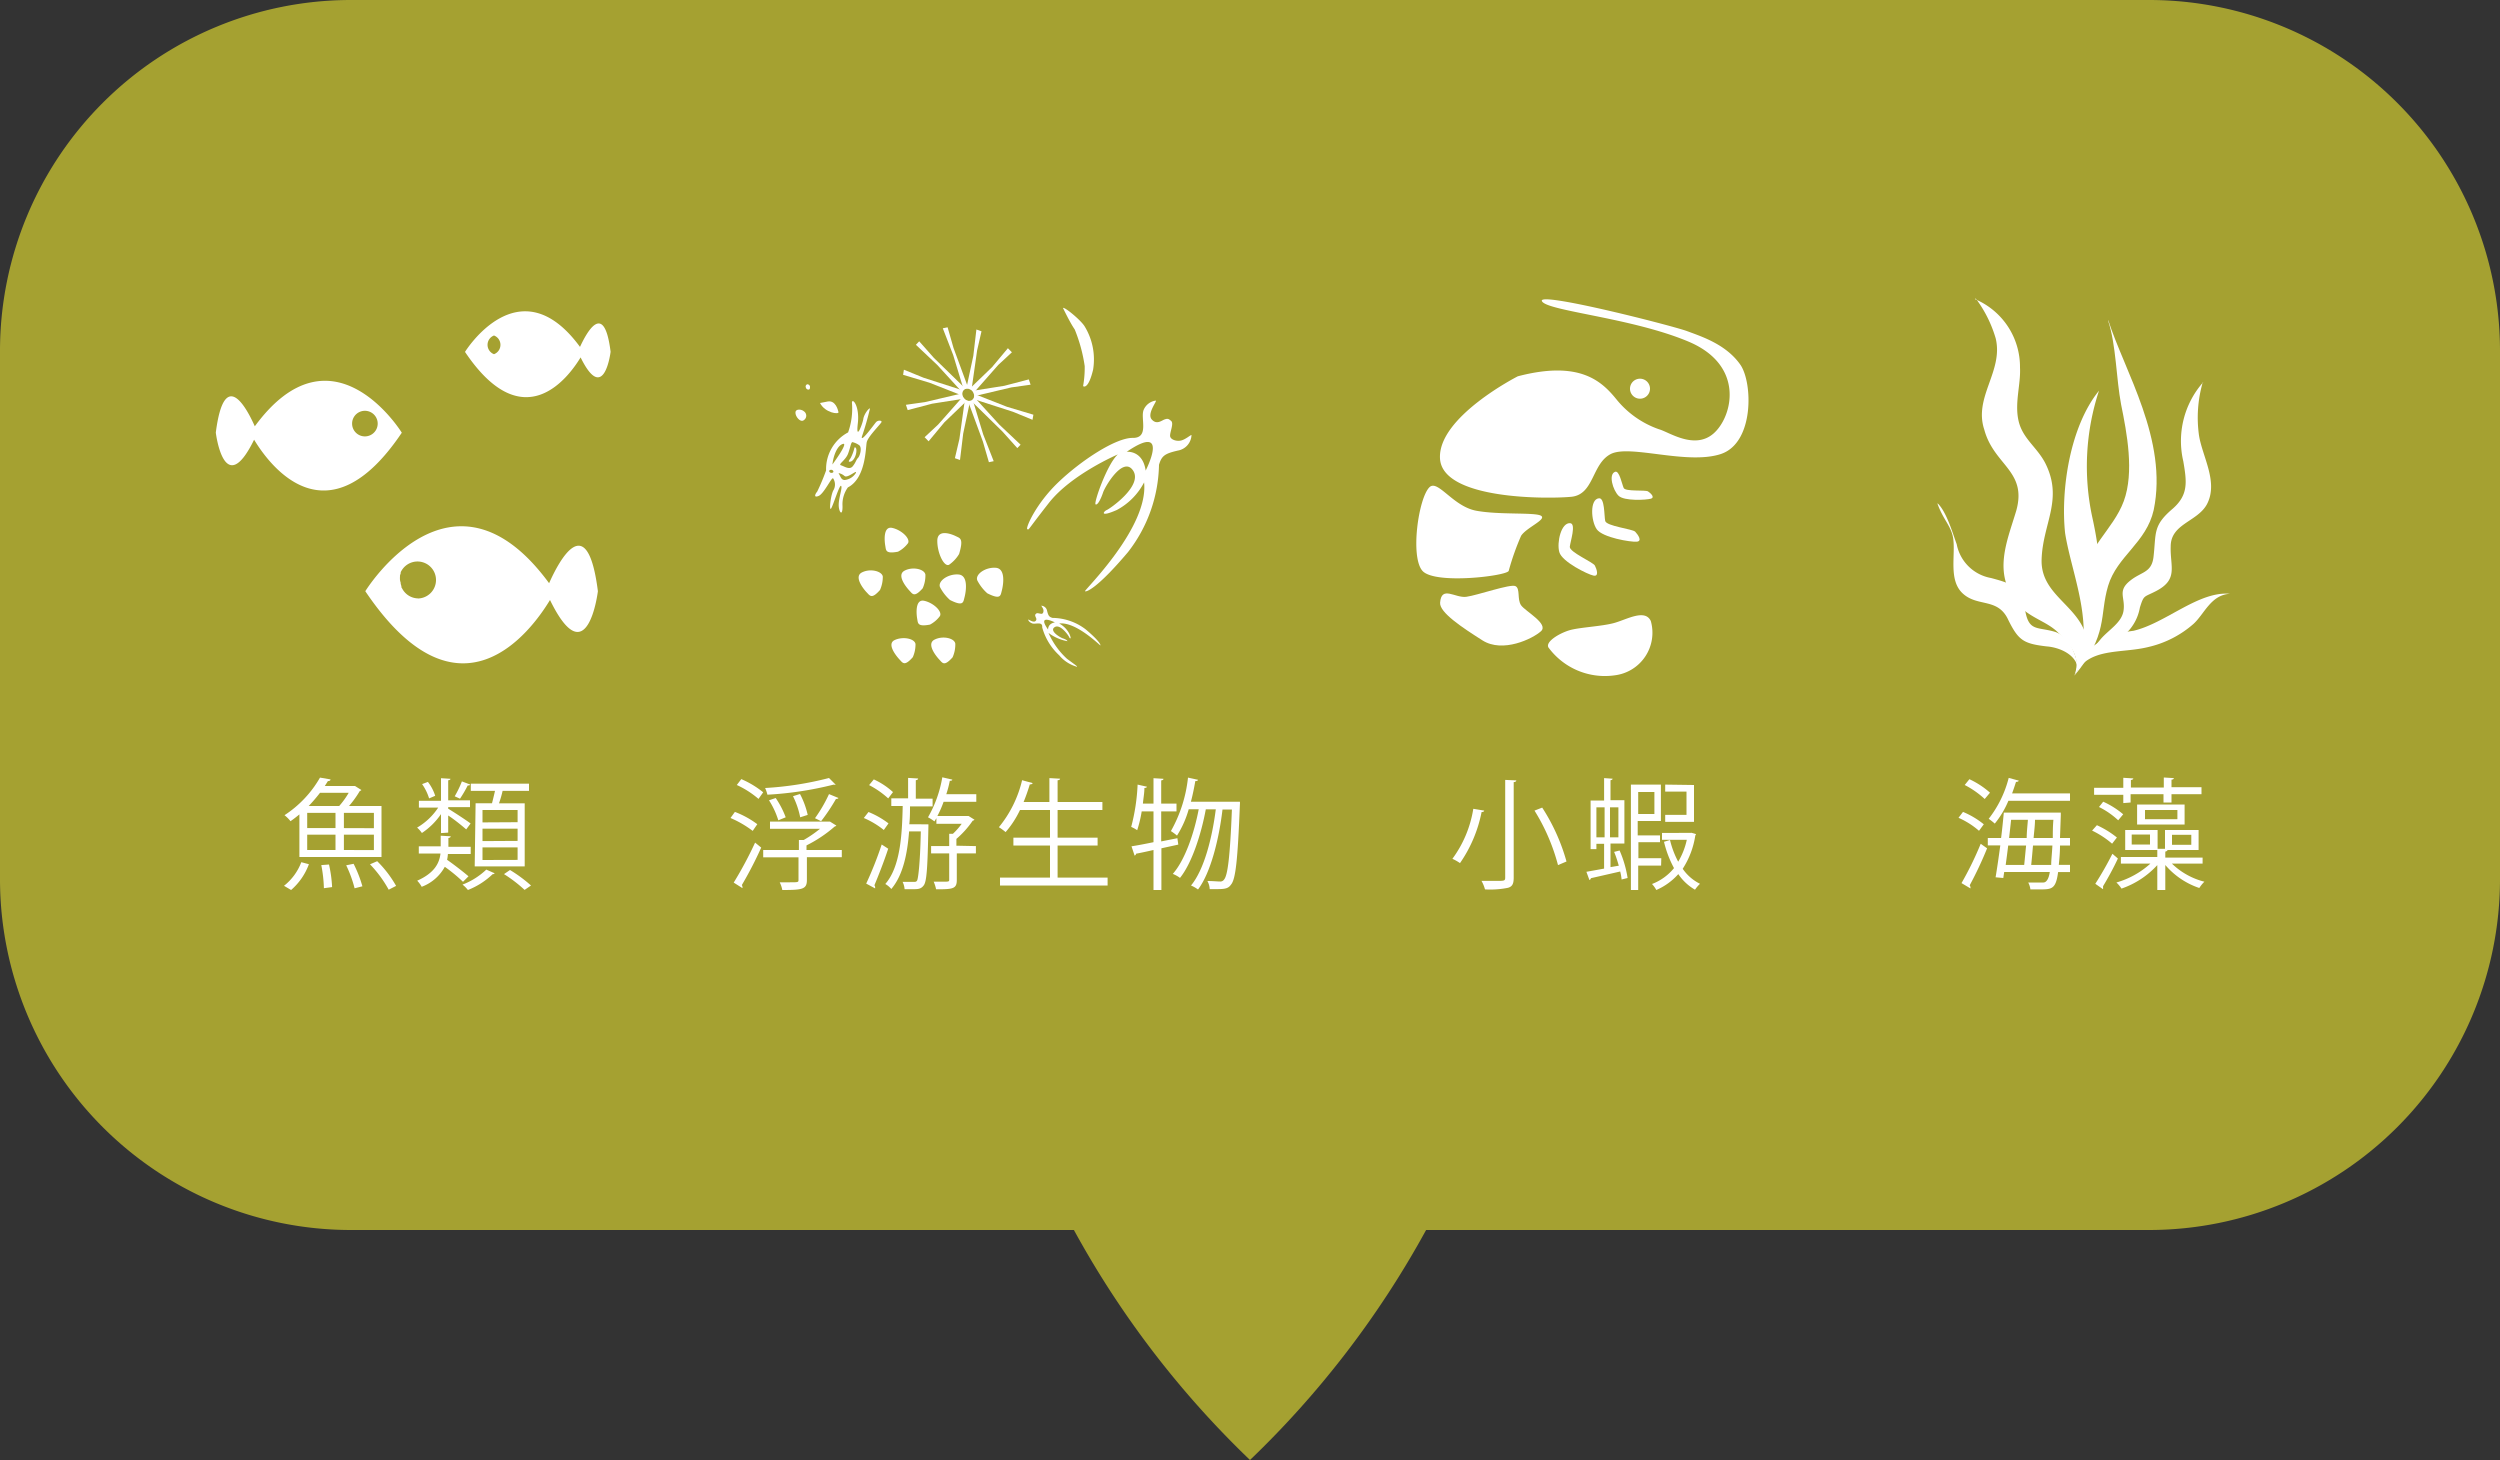 <svg xmlns="http://www.w3.org/2000/svg" viewBox="0 0 250 146"><rect x="0" y="0" width="250" height="146" fill="#333333" stroke="none"/><defs><style>.cls-1{fill:#c1bd31;opacity:0.8;}.cls-2{fill:#fff;}</style></defs><title>food_detail</title><g id="圖層_2" data-name="圖層 2"><g id="food_detail"><path class="cls-1" d="M215,0H35A35.1,35.1,0,0,0,0,35V88a35.1,35.1,0,0,0,35,35h72.39A95,95,0,0,0,125,146a95,95,0,0,0,17.61-23H215a35.1,35.1,0,0,0,35-35V35A35.1,35.1,0,0,0,215,0Z"/><path class="cls-2" d="M220.33,38.21a8.88,8.88,0,0,0-2,7.92c.35,2.06.53,3.35-1.07,4.75-2,1.7-1.63,2.42-1.91,4.82-.19,1.58-1.19,1.46-2.3,2.34-1.39,1.09-.46,1.71-.71,3.11-.22,1.15-1.48,1.84-2.26,2.75a28.05,28.05,0,0,1-2.21,2.4c.66-.59,1.36-.9,2.11-1.48a27.67,27.67,0,0,0,2.61-1.46,4.72,4.72,0,0,0,1.4-2.61c.41-1.29.38-1,1.63-1.65,2.24-1.17,1.38-2.45,1.45-4.46,0-2.26,2.65-2.46,3.61-4.19,1.19-2.22-.44-4.76-.78-6.91a12.76,12.76,0,0,1,.38-5.33"/><path class="cls-2" d="M209.9,39.07c-2.94,3.62-3.84,10-3.39,14.24.68,4.3,3.22,9.61.91,14.25,2.8-5.71,3.16-9.72,1.81-15.83a24.17,24.17,0,0,1,.67-12.66"/><path class="cls-2" d="M197.51,29.92A7.35,7.35,0,0,1,202,36.76c.09,1.66-.55,3.51-.15,5.3s1.81,2.61,2.66,4.22c1.87,3.67-.25,6.06-.35,9.69s3.91,4.6,4.54,8c.22,1.2-.46,2.23-1.26,3.55.73-1.85-.52-3.14-1.65-4.28s-3-1.5-4.09-2.94c-2.44-3-1-6.14-.08-9.21,1.13-4-2.23-4.55-3.19-8.12-1.09-3.26,1.93-5.85,1.14-9.13a12.5,12.5,0,0,0-2-4"/><path class="cls-2" d="M210.82,32c1.64,5.15,6,12,4.55,19-.74,3.29-3.67,4.61-4.56,7.59s.05,4.87-3.39,9c2.2-3.59.73-6,.9-9.48.16-3.25,3-5.11,4.06-8s.31-6.81-.27-9.66c-.5-2.64-.49-5.93-1.29-8.35"/><path class="cls-2" d="M193.74,50.35c.57,1.6,1.33,2.19,1.56,3.38.3,1.74-.51,4.28,1,5.64s3.53.37,4.55,2.67c1,2,1.51,2.33,3.81,2.6,1.23.09,3,.78,3.14,2.3-.08-1.28-.83-3.32-2.35-3.77-1.77-.51-2.59,0-2.95-2.23s-1.13-2.53-3.4-3.14a4.25,4.25,0,0,1-3.43-3.38c-.37-1-1-3.21-1.89-4.07"/><path class="cls-2" d="M207.57,67.35a4,4,0,0,1,1.13-2.27,8.94,8.94,0,0,1,4.64-2c3.23-.75,6.52-4,9.67-3.7-1.91.09-2.56,2-3.65,3a10.32,10.32,0,0,1-4.48,2.31c-2,.51-4.29.28-5.9,1.18a3.4,3.4,0,0,0-1.41,1.49"/><path class="cls-2" d="M30.89,86.42A6.25,6.25,0,0,1,29.11,89l-.71-.42a5.47,5.47,0,0,0,1.73-2.36Zm-.95-.72V81.44c-.28.23-.58.47-.89.68a3.41,3.41,0,0,0-.6-.6A11,11,0,0,0,32,77.76l1.05.18c0,.1-.09.17-.26.17l-.31.49h2.89l.13,0,.64.4a.29.29,0,0,1-.16.1A10.15,10.15,0,0,1,34.9,80.6h3.25v5.1Zm3.61-4.41H30.72v1.52h2.83Zm-2.83,2.18V85h2.83V83.47Zm3.2-2.87a8.08,8.08,0,0,0,.95-1.32H32a16.27,16.27,0,0,1-1.13,1.32Zm-1.53,8.22a13.83,13.83,0,0,0-.26-2.31l.77-.06a12.91,12.91,0,0,1,.31,2.26Zm5-6V81.29h-3v1.52Zm0,2.19V83.47h-3V85Zm-1.93,3.82a12.12,12.12,0,0,0-.84-2.3l.74-.15a12.33,12.33,0,0,1,.88,2.25Zm3.41.14A12,12,0,0,0,37,86.43l.72-.31a11.15,11.15,0,0,1,1.89,2.47Z"/><path class="cls-2" d="M44.1,83.31v-1.9a7,7,0,0,1-1.91,1.89,3,3,0,0,0-.48-.54,6.36,6.36,0,0,0,2.11-2H41.89v-.68H44.1V77.82l.95.06c0,.07-.08.13-.23.15v2H47v.68H44.82v.16c.49.29,1.9,1.21,2.24,1.48l-.44.59c-.34-.3-1.19-1-1.8-1.39v1.71Zm.69,2.09a3.85,3.85,0,0,1-.08.58c.74.52,1.64,1.22,2.14,1.65l-.55.55a16.19,16.19,0,0,0-1.82-1.5,4.37,4.37,0,0,1-2.31,2,3,3,0,0,0-.45-.61c1.77-.79,2.22-1.79,2.33-2.72H41.88v-.72h2.19V83.57l1,.06c0,.09-.08.15-.23.17v.88h2.23v.72Zm-2-7.21a4.46,4.46,0,0,1,.73,1.39l-.61.26a5.08,5.08,0,0,0-.7-1.43Zm2.68,1.44a10.19,10.19,0,0,0,.72-1.49l.82.31c0,.08-.11.1-.24.1A11.79,11.79,0,0,1,46,79.87Zm4,7.7a.28.28,0,0,1-.21.09A7.53,7.53,0,0,1,46.79,89a3.07,3.07,0,0,0-.54-.54,7.15,7.15,0,0,0,2.38-1.5Zm-1.91-7h1.64c.1-.39.21-.84.3-1.24H47.08v-.72H52.9v.72H50.26a10.42,10.42,0,0,1-.36,1.24h2.57v6.31h-5Zm4.2,1.89V81H48.25v1.24Zm0,1.87V82.87H48.25v1.24Zm0,1.9V84.74H48.25V86ZM51,87a14.13,14.13,0,0,1,2.1,1.55l-.64.44a14,14,0,0,0-2.06-1.58Z"/><path class="cls-2" d="M73.49,81.19a9.24,9.24,0,0,1,2.24,1.23l-.46.67a10.4,10.4,0,0,0-2.22-1.29Zm-.12,7.07a38,38,0,0,0,2.14-4l.61.5a38,38,0,0,1-1.94,3.75.25.25,0,0,1,.06.17.22.22,0,0,1,0,.13Zm.76-10.35a9.4,9.4,0,0,1,2.19,1.32l-.47.66a9.23,9.23,0,0,0-2.17-1.39ZM84.18,85v.72H80.69V88c0,.93-.45,1-2.46,1a2.92,2.92,0,0,0-.26-.77h1c.8,0,.88,0,.88-.22V85.73H76.32V85h3.57V84l.48,0A12.17,12.17,0,0,0,82,82.88H77v-.72h5.85l.15,0,.64.4a.45.45,0,0,1-.18.1,13.22,13.22,0,0,1-2.81,1.88V85Zm-.61-6.53a.23.23,0,0,1-.13,0h-.11a34.73,34.73,0,0,1-6.59,1,3.32,3.32,0,0,0-.23-.67,32.7,32.7,0,0,0,6.39-1Zm-6,1.33a8.94,8.94,0,0,1,1,1.93l-.74.3a8.13,8.13,0,0,0-.93-2ZM80,79.4a8.38,8.38,0,0,1,.77,2.09l-.75.24a8.38,8.38,0,0,0-.72-2.11Zm3.85.4a.25.25,0,0,1-.25.09,18.82,18.82,0,0,1-1.49,2.23l-.61-.3a14.42,14.42,0,0,0,1.4-2.41Z"/><path class="cls-2" d="M86.85,81.2a8.61,8.61,0,0,1,2,1.14l-.47.66a8.41,8.41,0,0,0-2-1.2Zm-.23,7.16a36.63,36.63,0,0,0,1.55-3.91l.65.42c-.41,1.26-1,2.75-1.38,3.66a.27.27,0,0,1,.07.18.35.35,0,0,1,0,.13Zm.76-10.42a7.36,7.36,0,0,1,1.92,1.27l-.48.63a8.83,8.83,0,0,0-1.91-1.33Zm5.05,4.49.41,0a2.35,2.35,0,0,1,0,.26c-.08,4.1-.17,5.45-.46,5.84s-.59.39-1.12.39l-.8,0a2,2,0,0,0-.2-.73c.48,0,.93,0,1.1,0s.28,0,.36-.16.29-1.46.36-4.89H90.91c-.17,2.2-.59,4.36-1.78,5.76a2.25,2.25,0,0,0-.6-.5c1.49-1.71,1.68-4.85,1.74-7.8H89.13v-.77h1.68V77.79l1,.06c0,.09-.07.15-.23.17v1.85h1.68v.77H91c0,.58,0,1.18-.07,1.79Zm5.16,2.18v.73H95.68V88c0,.89-.39.93-2.07.93a3.91,3.91,0,0,0-.24-.76h.85c.63,0,.7,0,.7-.19V85.34H93.11v-.73h1.81V83.38h.37a6.9,6.9,0,0,0,.88-1H93.64v-.56c-.07.11-.13.23-.2.32a4.12,4.12,0,0,0-.64-.41,12,12,0,0,0,1.43-4l1,.23c0,.09-.1.12-.25.12a11,11,0,0,1-.35,1.34h3v.76H94.36a10.44,10.44,0,0,1-.62,1.42h3l.12,0,.59.37a.29.29,0,0,1-.18.1,9.23,9.23,0,0,1-1.63,1.82v.68Z"/><path class="cls-2" d="M105.76,87.76h5v.79H100v-.79h5V84.55h-3.66v-.78h3.66V81H102a9.6,9.6,0,0,1-1.44,2.21,5.78,5.78,0,0,0-.67-.49,11.63,11.63,0,0,0,2.32-4.7l1.05.29c0,.08-.12.13-.28.13a18.37,18.37,0,0,1-.62,1.76h2.58V77.81l1.07.06c0,.08-.08.14-.25.16V80.2h4.48V81h-4.48v2.77h4v.78h-4Z"/><path class="cls-2" d="M117.83,84.46l-1.69.37V89h-.79V85c-.66.15-1.26.28-1.74.37a.23.23,0,0,1-.15.19l-.31-.93c.6-.09,1.36-.24,2.2-.41V81.14h-1.18a12.42,12.42,0,0,1-.45,1.88,3.84,3.84,0,0,0-.6-.33,19.72,19.72,0,0,0,.64-4.23l.93.21c0,.08-.11.12-.25.13,0,.5-.1,1-.15,1.56h1.06V77.82l1,.06c0,.08-.07.14-.23.16v2.32h1.53v.78h-1.53v3l1.62-.32Zm5.73-4.29.43,0a1.33,1.33,0,0,1,0,.28c-.22,5.61-.43,7.46-.88,8-.23.33-.48.46-1.28.46l-.86,0a1.83,1.83,0,0,0-.23-.81c.54,0,1,.05,1.24.05a.45.45,0,0,0,.43-.2c.35-.41.59-2.16.78-7h-.94c-.34,2.9-1.17,6.32-2.45,8a3.37,3.37,0,0,0-.7-.4c1.32-1.58,2.12-4.79,2.48-7.62h-1c-.45,2.45-1.38,5.37-2.58,6.86a3.12,3.12,0,0,0-.72-.4c1.21-1.37,2.14-4.07,2.59-6.46h-1a9.87,9.87,0,0,1-1.17,2.63,5.08,5.08,0,0,0-.61-.45,13.86,13.86,0,0,0,1.71-5.35l1,.22c0,.08-.11.13-.27.13-.12.69-.26,1.39-.44,2.06h4.49Z"/><path class="cls-2" d="M148.42,81.06c0,.09-.1.14-.26.14A13.51,13.51,0,0,1,146,86.31a5.13,5.13,0,0,0-.76-.43,11.46,11.46,0,0,0,2.09-5Zm2.1-3.07,1.11.05c0,.1-.09.16-.26.17v9.57c0,.63-.16.88-.57,1a9,9,0,0,1-2.3.16,3.63,3.63,0,0,0-.35-.85l1.44,0c.84,0,.93,0,.93-.33Zm5.28,8.52a19.83,19.83,0,0,0-2.35-5.45l.77-.3a19.6,19.6,0,0,1,2.43,5.39Z"/><path class="cls-2" d="M161.88,86.57c-.14-.48-.3-1-.47-1.38l.55-.14a11.06,11.06,0,0,1,.8,2.75l-.6.15a5.4,5.4,0,0,0-.14-.8l-2.93.67a.22.22,0,0,1-.15.18l-.3-.82,1.77-.32V84.38h-.77v.53h-.58V80.05h1.35V77.81l.85.06c0,.07-.07.13-.21.15v2h1.39v4.33h-1.39v2.36Zm-2.24-5.84v3h.82v-3Zm2.2,3v-3H161v3Zm4.27,2.83h-2.29V89h-.73V78.46h3V82.1h-2.32v1.44H166v.68h-2.16v1.6h2.29Zm-.67-7.36h-1.62V81.4h1.62Zm3.72,4.08.44.13a.37.37,0,0,1-.07.14,8.43,8.43,0,0,1-1.26,3.33A4.55,4.55,0,0,0,170,88.38a3.62,3.62,0,0,0-.5.59,5.05,5.05,0,0,1-1.67-1.56A6.23,6.23,0,0,1,165.63,89a2.85,2.85,0,0,0-.43-.6,5.22,5.22,0,0,0,2.2-1.59,10.68,10.68,0,0,1-1-2.63L167,84a9.1,9.1,0,0,0,.82,2.17,7.26,7.26,0,0,0,.86-2.19h-2.48v-.69H169Zm.24-4.78v3.69h-2.88v-.7h2.13V79.16h-2.13v-.7Z"/><path class="cls-2" d="M196.3,81.19a8.47,8.47,0,0,1,2.08,1.24l-.48.65a8,8,0,0,0-2.05-1.3Zm-.15,7.12a32.88,32.88,0,0,0,1.92-3.93l.64.45a36.38,36.38,0,0,1-1.74,3.7.32.32,0,0,1,.07.19.17.17,0,0,1,0,.12Zm2.32-8.41a9,9,0,0,0-2-1.4l.47-.58A8.38,8.38,0,0,1,199,79.27ZM207,84.55H206c0,.78-.07,1.42-.12,1.94H207v.72h-1.19c-.22,1.68-.62,1.73-1.77,1.73-.29,0-.63,0-1,0a1.92,1.92,0,0,0-.22-.69c.66,0,1.25,0,1.52,0s.53-.31.64-1.05h-4.56l-.09.6-.77-.07c.14-.84.31-2,.47-3.19h-1.25V83.8h1.33c.11-.89.2-1.77.27-2.54h5.27l.43,0c0,.08,0,.18,0,.26L206,83.8h1ZM207,80.08h-6.16a9.29,9.29,0,0,1-1.36,2.28,7.61,7.61,0,0,0-.61-.48,11.06,11.06,0,0,0,2-4.09l1,.27c0,.08-.11.13-.27.13-.12.38-.25.77-.39,1.15H207Zm-4.58,6.41c.06-.57.12-1.24.19-1.94h-1.79c-.08.68-.17,1.34-.25,1.94Zm.25-2.69c0-.62.08-1.25.12-1.82h-1.68c-.06.59-.13,1.2-.2,1.82Zm.63.75c-.06.7-.12,1.39-.18,1.94h2c0-.51.08-1.14.12-1.94Zm.2-2.57c0,.57-.09,1.2-.14,1.82h1.92c0-.54,0-1.15.06-1.82Z"/><path class="cls-2" d="M209.69,82.52a9.3,9.3,0,0,1,2,1.23l-.48.62a9,9,0,0,0-2-1.31Zm2.64-2.21v-.83h-2.92v-.7h2.92v-1l1,.06c0,.08-.08.14-.24.16v.75h3.29v-1l1,.06c0,.09-.07.14-.23.16v.75h3v.7h-3v.83h-.8v-.83h-3.29v.83Zm-2.8,8.07a33.53,33.53,0,0,0,1.71-3l.55.47c-.46,1-1.06,2.07-1.49,2.78a.27.27,0,0,1,0,.16.22.22,0,0,1,0,.13Zm.79-8.21a8.39,8.39,0,0,1,2,1.26l-.5.6a8.09,8.09,0,0,0-1.92-1.33Zm9.94,6.19h-3.07a7.19,7.19,0,0,0,3.25,1.81,3.43,3.43,0,0,0-.51.63,7.69,7.69,0,0,1-3.4-2.3V89h-.8V86.51a8.68,8.68,0,0,1-3.58,2.35,3.3,3.3,0,0,0-.51-.61,8.56,8.56,0,0,0,3.4-1.89h-2.95V85.7h3.64V85h-3.21V83h3.24v1.88l.74,0V83h3.36v2h-3.11c0,.07-.08.13-.22.16v.6h3.73ZM215,84.45v-1h-1.83v1Zm-1.29-2v-2h4.75v2ZM214.5,81v.92h3.24V81Zm2.7,2.48v1h1.93v-1Z"/><path class="cls-2" d="M142.94,48.73c.83-.83,2.34,1.9,4.67,2.34s5.92.14,6.5.51-1.46,1.17-2,2a25.54,25.54,0,0,0-1.24,3.51c-.22.51-7.38,1.38-8.62,0S141.84,49.83,142.94,48.73Z"/><path class="cls-2" d="M154.09,63.13c-.82.74-3.81,2.2-5.84.91s-4.31-2.79-4.24-3.77c.13-1.76,1.51-.44,2.62-.59s4.4-1.31,4.91-1.07.15,1.32.57,1.92S154.92,62.4,154.09,63.13Z"/><path class="cls-2" d="M161.49,67.53a7,7,0,0,1-6.65-2.79c-.3-.57,1.06-1.39,2.06-1.7s3.24-.39,4.51-.74,3.09-1.44,3.67-.2A4.29,4.29,0,0,1,161.49,67.53Z"/><path class="cls-2" d="M159.49,56.56c.18.35.44,1.12-.14,1s-3.15-1.38-3.42-2.35.19-3,1.11-2.89c.58.09,0,1.81-.06,2.35S159.31,56.21,159.49,56.56Z"/><path class="cls-2" d="M163.52,53.17c.27.29.75.95.15,1s-3.42-.41-4-1.25-.7-3,.22-3.09c.59-.09.52,1.73.63,2.26S163.24,52.89,163.52,53.17Z"/><path class="cls-2" d="M161.51,47.18c.43-.16.68,1.24.86,1.62s2.17.17,2.43.34.73.6.28.73-2.67.26-3.23-.3S160.82,47.43,161.51,47.18Z"/><path class="cls-2" d="M172.06,45.41c-3.4,1.1-9.1-1-11,0s-1.64,4.05-3.94,4.27S144.23,50,144,45.85s7.78-8.22,7.78-8.22c6.25-1.64,8.43.55,9.86,2.3a9.47,9.47,0,0,0,4.27,3c1,.28,3.52,2.06,5.42.44s3.24-6.79-2.46-9.2-14.24-3.07-14.68-4.06,13.09,2.47,14.51,3,3.89,1.31,5.32,3.34C175.28,38.21,175.45,44.31,172.06,45.41Z"/><path class="cls-2" d="M163,38.87a1,1,0,1,1,1,1A1,1,0,0,1,163,38.87Z"/><polygon class="cls-2" points="96.84 38.84 96.36 38.94 95.32 35.51 94.28 32.83 94.76 32.73 95.35 34.79 96.84 38.84"/><polygon class="cls-2" points="96.53 38.85 96.2 39.2 93.72 36.49 91.59 34.48 91.92 34.13 93.39 35.79 96.53 38.85"/><polygon class="cls-2" points="96.29 39.04 96.2 39.55 92.94 38.27 90.31 37.48 90.39 36.97 92.35 37.77 96.29 39.04"/><polygon class="cls-2" points="96.19 39.34 96.38 39.87 93.21 40.37 90.77 41.01 90.59 40.48 92.5 40.21 96.19 39.34"/><polygon class="cls-2" points="96.27 39.68 96.67 40.09 94.44 42.23 92.86 44.13 92.46 43.72 93.82 42.45 96.27 39.68"/><polygon class="cls-2" points="96.49 39.96 97 40.14 96.32 43.36 96 46 95.49 45.82 95.94 43.9 96.49 39.96"/><polygon class="cls-2" points="96.8 40.11 97.28 40.02 98.32 43.44 99.37 46.12 98.89 46.22 98.29 44.16 96.8 40.11"/><polygon class="cls-2" points="97.12 40.09 97.45 39.74 99.93 42.46 102.06 44.47 101.73 44.81 100.25 43.16 97.12 40.09"/><polygon class="cls-2" points="97.36 39.91 97.44 39.4 100.7 40.68 103.34 41.47 103.25 41.98 101.3 41.18 97.36 39.91"/><polygon class="cls-2" points="97.45 39.61 97.27 39.08 100.43 38.58 102.88 37.94 103.06 38.47 101.14 38.74 97.45 39.61"/><polygon class="cls-2" points="97.38 39.27 96.98 38.86 99.2 36.72 100.79 34.82 101.19 35.23 99.83 36.49 97.38 39.27"/><polygon class="cls-2" points="97.15 38.99 96.64 38.81 97.33 35.59 97.64 32.95 98.15 33.13 97.71 35.05 97.15 38.99"/><path class="cls-2" d="M114.36,41c-.33.84.59,2.81-1.09,2.79s-5.14,2.24-7.44,4.44-3.3,4.63-3.1,4.69-.09.24,2.16-2.63,6.9-4.85,6.9-4.85c-1.06.92-2.45,4.89-2.23,5s.57-.65.75-1.2,2-3.69,3-2.18S111,50.87,110.68,51s-.78.78,1,0a6.56,6.56,0,0,0,2.73-2.76c.47,4.51-6,10.78-5.91,10.88s1.14-.17,4.3-3.91a14.62,14.62,0,0,0,3.1-8.73c.27-.91.59-1.12,1.87-1.42a1.64,1.64,0,0,0,1.38-1.56c-.11,0-.55.41-1,.54s-1.11-.06-1.14-.44.39-1.25.11-1.5-.37-.25-.65-.16-.8.58-1.3,0,.56-1.84.41-1.88A1.53,1.53,0,0,0,114.36,41Zm.2,6c-.32-2-1.89-1.82-1.89-1.82C117.1,42.16,114.56,47.07,114.56,47.07Z"/><path class="cls-2" d="M106.3,30.8c.13-.15,1.78,1.21,2.16,1.83a6.34,6.34,0,0,1,.85,4.34c-.44,1.83-.89,1.74-1,1.64a10.47,10.47,0,0,0,.16-2,15.56,15.56,0,0,0-1-3.67C107,32.27,106.3,30.8,106.3,30.8Z"/><path class="cls-2" d="M95,60c1.35.68,1.32.22,1.45-.26s.44-2.2-.59-2.29-2.1.65-1.86,1.26A4.46,4.46,0,0,0,95,60Z"/><path class="cls-2" d="M95.91,55.4c.47-1.57.1-1.57-.32-1.78s-1.86-.77-1.86.47.68,2.62,1.17,2.39A3.44,3.44,0,0,0,95.91,55.4Z"/><path class="cls-2" d="M98.73,59.33c1.35.68,1.32.22,1.45-.26s.44-2.2-.59-2.29-2.1.65-1.86,1.26A4.46,4.46,0,0,0,98.73,59.33Z"/><path class="cls-2" d="M92.27,58.83c-.84.94-1,.58-1.32.24s-1.32-1.56-.5-2,2-.16,2.09.39A3.14,3.14,0,0,1,92.27,58.83Z"/><path class="cls-2" d="M89.8,55.17c-1.26.24-1.19-.14-1.27-.58s-.24-2,.69-1.8,1.84,1.07,1.58,1.53A2.94,2.94,0,0,1,89.8,55.17Z"/><path class="cls-2" d="M88,59c-.83.94-1,.58-1.32.25s-1.32-1.57-.5-2,2-.15,2.1.4A3.23,3.23,0,0,1,88,59Z"/><path class="cls-2" d="M95.26,65.73c-.84.94-1,.58-1.32.24s-1.32-1.57-.5-2,2-.16,2.09.39A3.14,3.14,0,0,1,95.26,65.73Z"/><path class="cls-2" d="M93,62.46c-1.26.24-1.2-.14-1.28-.58s-.23-2,.7-1.8,1.84,1.07,1.57,1.53A2.94,2.94,0,0,1,93,62.46Z"/><path class="cls-2" d="M91.28,65.72c-.83.94-1,.58-1.32.24s-1.32-1.56-.5-1.95,2-.16,2.09.39A3.14,3.14,0,0,1,91.28,65.72Z"/><path class="cls-2" d="M87.6,42.22c-.2.23-1.51,2.06-1.42,1.47A29,29,0,0,0,87,40.84c-.18,0-.62.66-.67,1.06s-.77,2.36-.55.46-.66-2.7-.58-2a7,7,0,0,1-.39,2.88,4.15,4.15,0,0,0-2.2,3.8,21.06,21.06,0,0,1-.89,2.12c-.17.19-.41.65.13.44s1.3-1.88,1.46-1.77a1.14,1.14,0,0,1,0,1.25c-.27.61-.41,2.07-.2,1.77s.84-2.42,1-2.26-.23,1.14-.24,1.88.41,1.26.38.11a2.89,2.89,0,0,1,.54-1.84c1.79-.92,1.77-3.91,1.88-4.5s1.5-1.92,1.49-2.06S87.8,42,87.6,42.22Zm-4.46,5.07c-.11,0-.21-.09-.22-.17s.08-.14.2-.14.21.09.22.17S83.26,47.29,83.14,47.29Zm.1-.84c.1-.88.48-1.9,1.06-2.06S83.24,46.45,83.24,46.45Zm2.35.84a1.5,1.5,0,0,1-1.11.71c-.37,0-.4-.32-.63-.69a1.23,1.23,0,0,1,.6.29C84.76,47.86,85.73,46.92,85.59,47.29Zm.2-1.49c-.19.2-.2.44-.52.83s-.84,0-1.17-.1.46-.49.71-1.17.25-1,.41-1.15a1.88,1.88,0,0,1,.7.31C86.23,44.76,86,45.61,85.79,45.8Z"/><path class="cls-2" d="M85.45,44.75a4.17,4.17,0,0,1-.39,1.06c-.15.22-.31.42,0,.35s.57-.63.58-1.07S85.45,44.75,85.45,44.75Z"/><path class="cls-2" d="M82,40.3c.51,1,1.91,1.17,1.85.91s-.31-1.2-1.08-1.06Z"/><path class="cls-2" d="M79.55,41.29c0,.39.51,1,.84.72a.53.53,0,0,0,0-.88C80.13,40.9,79.51,40.87,79.55,41.29Z"/><path class="cls-2" d="M81,38.66c0,.15,0,.28-.14.3a.27.27,0,0,1-.28-.23.23.23,0,0,1,.14-.3A.27.27,0,0,1,81,38.66Z"/><path class="cls-2" d="M103.22,62.34c.32.12,1.06-.24,1,.4a5.94,5.94,0,0,0,1.7,2.79,3.57,3.57,0,0,0,1.78,1.15c0-.07.09,0-1-.8a7.74,7.74,0,0,1-1.85-2.59,4.44,4.44,0,0,0,1.89.83c0-.09-.24-.22-.45-.28s-1.4-.74-.83-1.12,1.42.87,1.46,1,.3.29,0-.37a2.43,2.43,0,0,0-1-1c1.7-.2,4.08,2.22,4.12,2.19s-.07-.43-1.48-1.61a5.56,5.56,0,0,0-3.31-1.14c-.34-.1-.42-.22-.54-.7a.62.62,0,0,0-.59-.52s.16.21.21.38,0,.42-.17.43-.46-.14-.56,0a.18.18,0,0,0-.06.24c0,.11.22.3,0,.49s-.69-.2-.71-.15S102.89,62.21,103.22,62.34Zm2.27-.1c-.74.13-.68.72-.68.72C103.63,61.3,105.49,62.24,105.49,62.24Z"/><path class="cls-2" d="M58,34.69c-6.08-8.29-11.5.5-11.5.5,5.85,8.71,10.37,2.52,11.56.55,2.35,4.79,3-.56,3-.56C60.41,29.93,58.63,33.33,58,34.69Zm-8.6.73a1,1,0,0,1,0-1.87,1,1,0,0,1,0,1.87Z"/><path class="cls-2" d="M54.91,58.32c-9.73-13.26-18.38.8-18.38.8C45.88,73,53.1,63.14,55,60c3.75,7.67,4.79-.88,4.79-.88C58.72,50.7,55.88,56.14,54.91,58.32ZM41.82,59.84a1.83,1.83,0,0,1-1.61-1,.75.75,0,0,1-.07-.12,1.17,1.17,0,0,0,0-.11,2.17,2.17,0,0,1-.07-.24.29.29,0,0,1,0-.09A1.86,1.86,0,0,1,40,58a2,2,0,0,1,0-.35.29.29,0,0,1,0-.09,2,2,0,0,1,.07-.23l0-.11a.83.83,0,0,1,.07-.13,1.85,1.85,0,1,1,1.61,2.76Z"/><path class="cls-2" d="M21.58,43.26s.83,6.84,3.83.71c1.52,2.51,7.29,10.43,14.77-.7,0,0-6.92-11.24-14.7-.64C24.71,40.89,22.44,36.54,21.58,43.26Zm13.63-.89a1.28,1.28,0,1,1,1.28,1.27A1.28,1.28,0,0,1,35.21,42.37Z"/></g></g></svg>